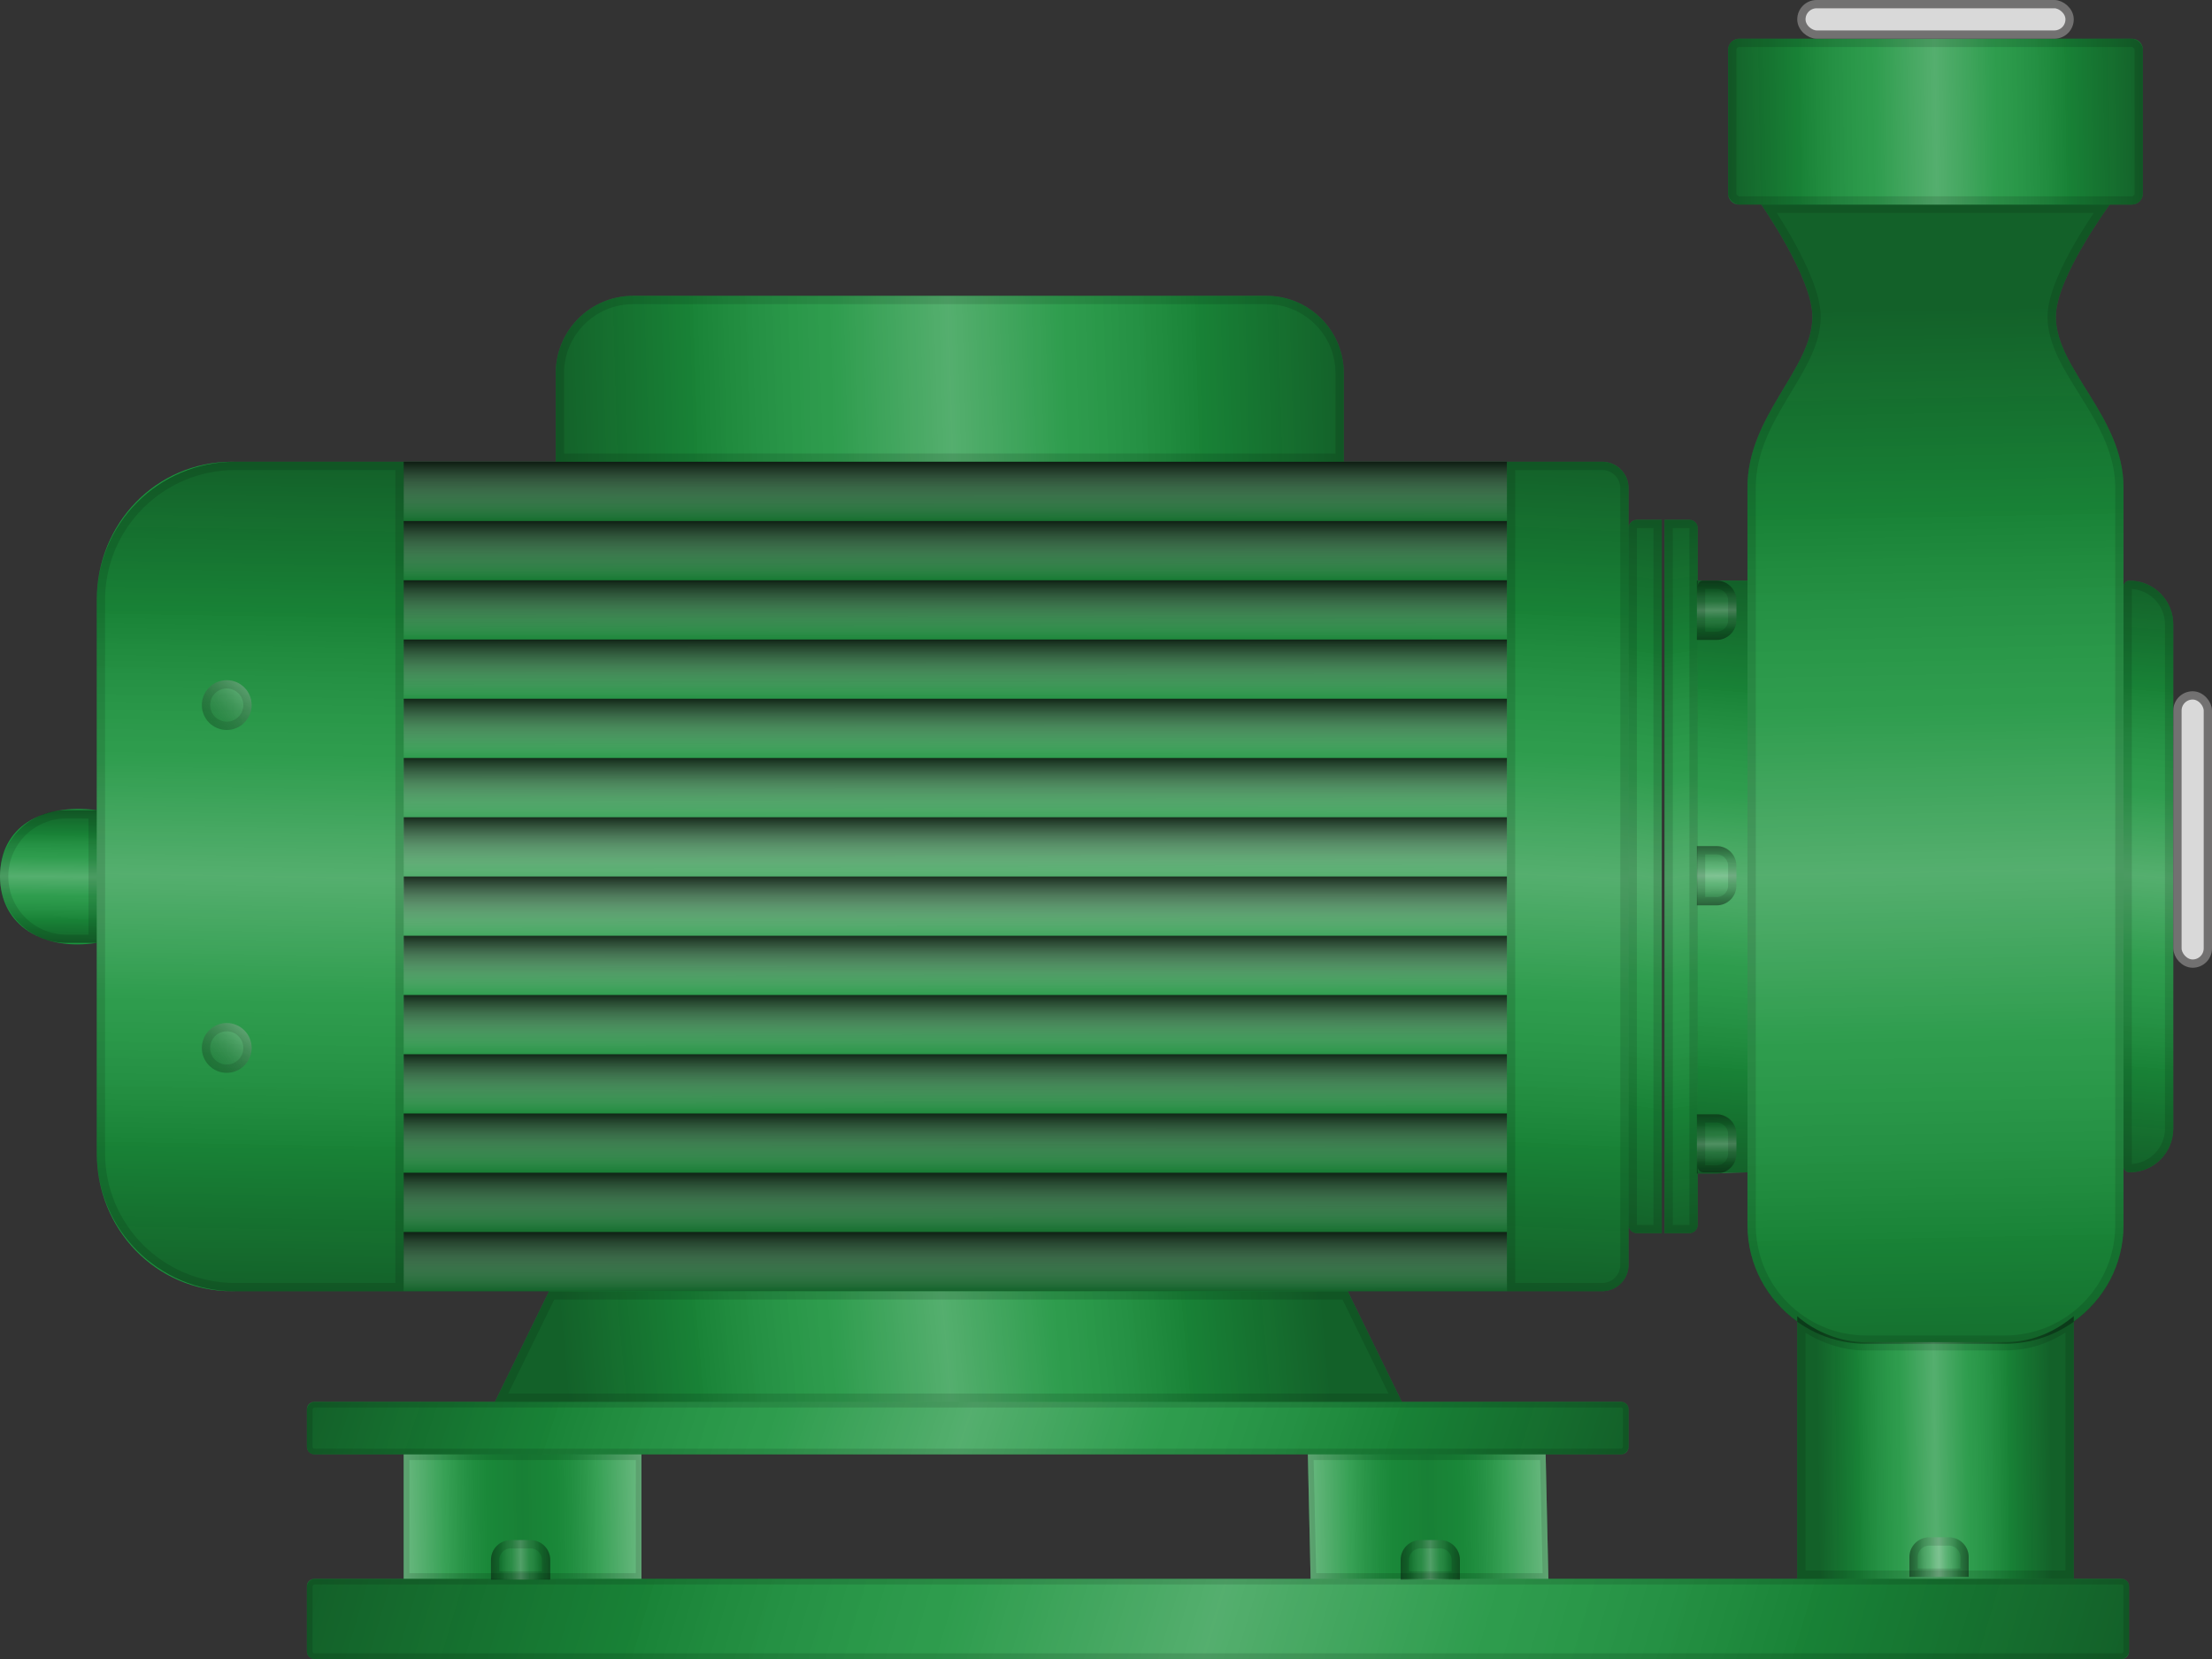 <svg xmlns="http://www.w3.org/2000/svg" xmlns:tb="  svg" width="800" height="600" fill="none" version="1.1" viewBox="0 0 800 600"><rect x="0" y="0" width="800" height="600" fill="#333333" stroke="none"/>
<path d="m771 14c2.209 0 4 1.791 4 4v52c0 2.209-1.791 4-4 4h-8s-19.488 26.39-19.488 40.541c0 18.928 24.488 36.162 24.488 61.74v35.9c0-1.205 0.977-2.182 2.182-2.182 8.736 0 15.818 7.082 15.818 15.818v182.36c0 8.736-7.082 15.818-15.818 15.818-1.205 0-2.182-0.977-2.182-2.182v21.275c0 14.412-7.117 27.102-18 34.877v93.029h17.273c1.506 0 2.727 1.221 2.727 2.727v23.547c0 1.506-1.22 2.727-2.727 2.727h-653.55c-1.506 0-2.727-1.22-2.727-2.727v-23.547c0-1.506 1.221-2.727 2.727-2.727h32.273v-45h-32.273c-1.506 0-2.727-1.22-2.727-2.727v-13.547c0-1.506 1.221-2.727 2.727-2.727h65.273l19.582-40h-114.58c-27.614 0-49-22.386-49-50v-76c-19 3-35-6-35-24s15-26.5 35-24v-76c0-27.614 21.386-50 49-50h117v-32c0-15.464 12.536-28 28-28h229c15.464 0 28 12.536 28 28v32h93.455c5.271 0 9.545 4.274 9.545 9.545v14.455c0-1.657 1.343-3 3-3h9v258h-9c-1.657 0-3-1.343-3-3v14.455c0 5.271-4.274 9.545-9.545 9.545h-92.037l19.582 40h79.273c1.506 0 2.727 1.221 2.727 2.727v13.547c0 1.506-1.221 2.727-2.727 2.727h-27.273l1 45h90v-93.037c-10.883-7.783-18-20.482-18-34.894v-19.068l-9.445 0.225c-0.544 0.133-1.112 0.205-1.697 0.205h-6.857v18.57c0 1.657-1.343 3-3 3h-9v-258h9c1.657 0 3 1.343 3 3v19h18v-33.719c0-26.089 23.488-42.812 23.488-61.74 0-14.151-18.488-40.541-18.488-40.541h-8c-2.209 0-4-1.791-4-4v-52c0-2.209 1.791-4 4-4zm-298 512h-241v45h242z" fill="#1c943e" tb:tag="background"/><defs>
  <linearGradient id="paint0_linear_1595_97713" x1="181.32" x2="197.29" y1="210" y2="422.82" gradientTransform="matrix(-1 0 0 1 800 -0)" gradientUnits="userSpaceOnUse">
   <stop stop-color="#020202" stop-opacity=".35" offset="0"/>
   <stop stop-color="#020202" stop-opacity=".12" offset=".183"/>
   <stop stop-color="#fff" stop-opacity=".08" offset=".351"/>
   <stop stop-color="#fff" stop-opacity=".25" offset=".498"/>
   <stop stop-color="#fff" stop-opacity=".08" offset=".648"/>
   <stop stop-color="#020202" stop-opacity=".12" offset=".823"/>
   <stop stop-color="#020202" stop-opacity=".35" offset="1"/>
  </linearGradient>
  <linearGradient id="paint1_linear_1595_97713" x1="67.36" x2="59.59" y1="110.83" y2="519.97" gradientTransform="matrix(-1 0 0 1 800 -0)" gradientUnits="userSpaceOnUse">
   <stop stop-color="#020202" stop-opacity=".35" offset="0"/>
   <stop stop-color="#020202" stop-opacity=".12" offset=".183"/>
   <stop stop-color="#fff" stop-opacity=".08" offset=".351"/>
   <stop stop-color="#fff" stop-opacity=".25" offset=".498"/>
   <stop stop-color="#fff" stop-opacity=".08" offset=".648"/>
   <stop stop-color="#020202" stop-opacity=".12" offset=".823"/>
   <stop stop-color="#020202" stop-opacity=".35" offset="1"/>
  </linearGradient>
  <linearGradient id="paint2_linear_1595_97713" x1="189.12" x2="154.74" y1="188" y2="441.36" gradientTransform="matrix(-1 0 0 1 800 -0)" gradientUnits="userSpaceOnUse">
   <stop stop-color="#020202" stop-opacity=".35" offset="0"/>
   <stop stop-color="#020202" stop-opacity=".12" offset=".183"/>
   <stop stop-color="#fff" stop-opacity=".08" offset=".351"/>
   <stop stop-color="#fff" stop-opacity=".25" offset=".498"/>
   <stop stop-color="#fff" stop-opacity=".08" offset=".648"/>
   <stop stop-color="#020202" stop-opacity=".12" offset=".823"/>
   <stop stop-color="#020202" stop-opacity=".35" offset="1"/>
  </linearGradient>
  <linearGradient id="paint3_linear_1595_97713" x1="207.88" x2="242.26" y1="188" y2="441.36" gradientTransform="matrix(-1 0 0 1 800 -0)" gradientUnits="userSpaceOnUse">
   <stop stop-color="#020202" stop-opacity=".35" offset="0"/>
   <stop stop-color="#020202" stop-opacity=".12" offset=".183"/>
   <stop stop-color="#fff" stop-opacity=".08" offset=".351"/>
   <stop stop-color="#fff" stop-opacity=".25" offset=".498"/>
   <stop stop-color="#fff" stop-opacity=".08" offset=".648"/>
   <stop stop-color="#020202" stop-opacity=".12" offset=".823"/>
   <stop stop-color="#020202" stop-opacity=".35" offset="1"/>
  </linearGradient>
  <linearGradient id="paint4_linear_1595_97713" x1="243.56" x2="256.45" y1="167" y2="466.47" gradientTransform="matrix(-1 0 0 1 800 -0)" gradientUnits="userSpaceOnUse">
   <stop stop-color="#020202" stop-opacity=".35" offset="0"/>
   <stop stop-color="#020202" stop-opacity=".12" offset=".183"/>
   <stop stop-color="#fff" stop-opacity=".08" offset=".351"/>
   <stop stop-color="#fff" stop-opacity=".25" offset=".498"/>
   <stop stop-color="#fff" stop-opacity=".08" offset=".648"/>
   <stop stop-color="#020202" stop-opacity=".12" offset=".823"/>
   <stop stop-color="#020202" stop-opacity=".35" offset="1"/>
  </linearGradient>
  <linearGradient id="paint5_linear_1595_97713" x1="40.6" x2="38.234" y1="74" y2="223.98" gradientTransform="translate(-99 -849)" gradientUnits="userSpaceOnUse">
   <stop stop-color="#020202" stop-opacity=".35" offset="0"/>
   <stop stop-color="#020202" stop-opacity=".12" offset=".183"/>
   <stop stop-color="#fff" stop-opacity=".08" offset=".351"/>
   <stop stop-color="#fff" stop-opacity=".25" offset=".498"/>
   <stop stop-color="#fff" stop-opacity=".08" offset=".648"/>
   <stop stop-color="#020202" stop-opacity=".12" offset=".823"/>
   <stop stop-color="#020202" stop-opacity=".35" offset="1"/>
  </linearGradient>
  <linearGradient id="paint6_linear_1595_97713" x1="314" x2="598.77" y1="151.4" y2="159.94" gradientTransform="matrix(-1 0 0 1 800 -0)" gradientUnits="userSpaceOnUse">
   <stop stop-color="#020202" stop-opacity=".35" offset="0"/>
   <stop stop-color="#020202" stop-opacity=".12" offset=".183"/>
   <stop stop-color="#fff" stop-opacity=".08" offset=".351"/>
   <stop stop-color="#fff" stop-opacity=".25" offset=".498"/>
   <stop stop-color="#fff" stop-opacity=".08" offset=".648"/>
   <stop stop-color="#020202" stop-opacity=".12" offset=".823"/>
   <stop stop-color="#020202" stop-opacity=".35" offset="1"/>
  </linearGradient>
  <linearGradient id="paint7_linear_1595_97713" x1="57.895" x2="142.1" y1="558.09" y2="559.06" gradientTransform="matrix(-1 0 0 1 800 -0)" gradientUnits="userSpaceOnUse">
   <stop stop-color="#020202" stop-opacity=".35" offset="0"/>
   <stop stop-color="#020202" stop-opacity=".12" offset=".183"/>
   <stop stop-color="#fff" stop-opacity=".08" offset=".351"/>
   <stop stop-color="#fff" stop-opacity=".25" offset=".498"/>
   <stop stop-color="#fff" stop-opacity=".08" offset=".648"/>
   <stop stop-color="#020202" stop-opacity=".12" offset=".823"/>
   <stop stop-color="#020202" stop-opacity=".35" offset="1"/>
  </linearGradient>
  <linearGradient id="paint8_linear_1595_97713" x1="27.32" x2="43.288" y1="210" y2="422.82" gradientTransform="matrix(-1 0 0 1 800 -0)" gradientUnits="userSpaceOnUse">
   <stop stop-color="#020202" stop-opacity=".35" offset="0"/>
   <stop stop-color="#020202" stop-opacity=".12" offset=".183"/>
   <stop stop-color="#fff" stop-opacity=".08" offset=".351"/>
   <stop stop-color="#fff" stop-opacity=".25" offset=".498"/>
   <stop stop-color="#fff" stop-opacity=".08" offset=".648"/>
   <stop stop-color="#020202" stop-opacity=".12" offset=".823"/>
   <stop stop-color="#020202" stop-opacity=".35" offset="1"/>
  </linearGradient>
  <linearGradient id="paint9_linear_1595_97713" x1="790.9" x2="791.32" y1="293" y2="341" gradientTransform="matrix(-1 0 0 1 800 -0)" gradientUnits="userSpaceOnUse">
   <stop stop-color="#020202" stop-opacity=".35" offset="0"/>
   <stop stop-color="#020202" stop-opacity=".12" offset=".183"/>
   <stop stop-color="#fff" stop-opacity=".08" offset=".351"/>
   <stop stop-color="#fff" stop-opacity=".25" offset=".498"/>
   <stop stop-color="#fff" stop-opacity=".08" offset=".648"/>
   <stop stop-color="#020202" stop-opacity=".12" offset=".823"/>
   <stop stop-color="#020202" stop-opacity=".35" offset="1"/>
  </linearGradient>
  <linearGradient id="paint10_linear_1595_97713" x1="358.74" x2="357.32" y1="167" y2="467.02" gradientTransform="matrix(-1 0 0 1 800 -0)" gradientUnits="userSpaceOnUse">
   <stop stop-color="#020202" stop-opacity=".35" offset="0"/>
   <stop stop-color="#020202" stop-opacity=".12" offset=".183"/>
   <stop stop-color="#fff" stop-opacity=".08" offset=".351"/>
   <stop stop-color="#fff" stop-opacity=".25" offset=".498"/>
   <stop stop-color="#fff" stop-opacity=".08" offset=".648"/>
   <stop stop-color="#020202" stop-opacity=".12" offset=".823"/>
   <stop stop-color="#020202" stop-opacity=".35" offset="1"/>
  </linearGradient>
  <linearGradient id="paint11_linear_1595_97713" x1="458.66" x2="458.66" y1="188.43" y2="167" gradientTransform="matrix(-1 0 0 1 800 -0)" gradientUnits="userSpaceOnUse">
   <stop stop-color="#D9D9D9" stop-opacity="0" offset="0"/>
   <stop stop-color="#0C0C0C" stop-opacity=".8" offset="1"/>
  </linearGradient>
  <linearGradient id="paint12_linear_1595_97713" x1="458.66" x2="458.66" y1="209.86" y2="188.43" gradientTransform="matrix(-1 0 0 1 800 -0)" gradientUnits="userSpaceOnUse">
   <stop stop-color="#D9D9D9" stop-opacity="0" offset="0"/>
   <stop stop-color="#0C0C0C" stop-opacity=".8" offset="1"/>
  </linearGradient>
  <linearGradient id="paint13_linear_1595_97713" x1="458.66" x2="458.66" y1="231.29" y2="209.86" gradientTransform="matrix(-1 0 0 1 800 -0)" gradientUnits="userSpaceOnUse">
   <stop stop-color="#D9D9D9" stop-opacity="0" offset="0"/>
   <stop stop-color="#0C0C0C" stop-opacity=".8" offset="1"/>
  </linearGradient>
  <linearGradient id="paint14_linear_1595_97713" x1="458.66" x2="458.66" y1="252.71" y2="231.28" gradientTransform="matrix(-1 0 0 1 800 -0)" gradientUnits="userSpaceOnUse">
   <stop stop-color="#D9D9D9" stop-opacity="0" offset="0"/>
   <stop stop-color="#0C0C0C" stop-opacity=".8" offset="1"/>
  </linearGradient>
  <linearGradient id="paint15_linear_1595_97713" x1="458.66" x2="458.66" y1="274.14" y2="252.72" gradientTransform="matrix(-1 0 0 1 800 -0)" gradientUnits="userSpaceOnUse">
   <stop stop-color="#D9D9D9" stop-opacity="0" offset="0"/>
   <stop stop-color="#0C0C0C" stop-opacity=".8" offset="1"/>
  </linearGradient>
  <linearGradient id="paint16_linear_1595_97713" x1="458.66" x2="458.66" y1="295.57" y2="274.14" gradientTransform="matrix(-1 0 0 1 800 -0)" gradientUnits="userSpaceOnUse">
   <stop stop-color="#D9D9D9" stop-opacity="0" offset="0"/>
   <stop stop-color="#0C0C0C" stop-opacity=".8" offset="1"/>
  </linearGradient>
  <linearGradient id="paint17_linear_1595_97713" x1="458.66" x2="458.66" y1="317" y2="295.57" gradientTransform="matrix(-1 0 0 1 800 -0)" gradientUnits="userSpaceOnUse">
   <stop stop-color="#D9D9D9" stop-opacity="0" offset="0"/>
   <stop stop-color="#0C0C0C" stop-opacity=".8" offset="1"/>
  </linearGradient>
  <linearGradient id="paint18_linear_1595_97713" x1="458.66" x2="458.66" y1="338.43" y2="317" gradientTransform="matrix(-1 0 0 1 800 -0)" gradientUnits="userSpaceOnUse">
   <stop stop-color="#D9D9D9" stop-opacity="0" offset="0"/>
   <stop stop-color="#0C0C0C" stop-opacity=".8" offset="1"/>
  </linearGradient>
  <linearGradient id="paint19_linear_1595_97713" x1="458.66" x2="458.66" y1="359.86" y2="338.43" gradientTransform="matrix(-1 0 0 1 800 -0)" gradientUnits="userSpaceOnUse">
   <stop stop-color="#D9D9D9" stop-opacity="0" offset="0"/>
   <stop stop-color="#0C0C0C" stop-opacity=".8" offset="1"/>
  </linearGradient>
  <linearGradient id="paint20_linear_1595_97713" x1="458.66" x2="458.66" y1="381.29" y2="359.86" gradientTransform="matrix(-1 0 0 1 800 -0)" gradientUnits="userSpaceOnUse">
   <stop stop-color="#D9D9D9" stop-opacity="0" offset="0"/>
   <stop stop-color="#0C0C0C" stop-opacity=".8" offset="1"/>
  </linearGradient>
  <linearGradient id="paint21_linear_1595_97713" x1="458.66" x2="458.66" y1="402.71" y2="381.28" gradientTransform="matrix(-1 0 0 1 800 -0)" gradientUnits="userSpaceOnUse">
   <stop stop-color="#D9D9D9" stop-opacity="0" offset="0"/>
   <stop stop-color="#0C0C0C" stop-opacity=".8" offset="1"/>
  </linearGradient>
  <linearGradient id="paint22_linear_1595_97713" x1="458.66" x2="458.66" y1="424.14" y2="402.72" gradientTransform="matrix(-1 0 0 1 800 -0)" gradientUnits="userSpaceOnUse">
   <stop stop-color="#D9D9D9" stop-opacity="0" offset="0"/>
   <stop stop-color="#0C0C0C" stop-opacity=".8" offset="1"/>
  </linearGradient>
  <linearGradient id="paint23_linear_1595_97713" x1="458.66" x2="458.66" y1="445.57" y2="424.14" gradientTransform="matrix(-1 0 0 1 800 -0)" gradientUnits="userSpaceOnUse">
   <stop stop-color="#D9D9D9" stop-opacity="0" offset="0"/>
   <stop stop-color="#0C0C0C" stop-opacity=".8" offset="1"/>
  </linearGradient>
  <linearGradient id="paint24_linear_1595_97713" x1="458.66" x2="458.66" y1="467" y2="445.57" gradientTransform="matrix(-1 0 0 1 800 -0)" gradientUnits="userSpaceOnUse">
   <stop stop-color="#D9D9D9" stop-opacity="0" offset="0"/>
   <stop stop-color="#0C0C0C" stop-opacity=".8" offset="1"/>
  </linearGradient>
  <linearGradient id="paint25_linear_1595_97713" x1="736.14" x2="741.26" y1="167" y2="466.94" gradientTransform="matrix(-1 0 0 1 800 -0)" gradientUnits="userSpaceOnUse">
   <stop stop-color="#020202" stop-opacity=".35" offset="0"/>
   <stop stop-color="#020202" stop-opacity=".12" offset=".183"/>
   <stop stop-color="#fff" stop-opacity=".08" offset=".351"/>
   <stop stop-color="#fff" stop-opacity=".25" offset=".498"/>
   <stop stop-color="#fff" stop-opacity=".08" offset=".648"/>
   <stop stop-color="#020202" stop-opacity=".12" offset=".823"/>
   <stop stop-color="#020202" stop-opacity=".35" offset="1"/>
  </linearGradient>
  <linearGradient id="paint26_linear_1595_97713" x1="711.58" x2="722.92" y1="249" y2="262.25" gradientTransform="translate(-800 -0)" gradientUnits="userSpaceOnUse">
   <stop stop-color="#fff" stop-opacity=".35" offset="0"/>
   <stop stop-color="#020202" stop-opacity=".15" offset="1"/>
  </linearGradient>
  <linearGradient id="paint27_linear_1595_97713" x1="711.58" x2="722.92" y1="373" y2="386.25" gradientTransform="translate(-800 -0)" gradientUnits="userSpaceOnUse">
   <stop stop-color="#fff" stop-opacity=".35" offset="0"/>
   <stop stop-color="#020202" stop-opacity=".15" offset="1"/>
  </linearGradient>
  <linearGradient id="paint28_linear_1595_97713" x1="240" x2="326.99" y1="559.3" y2="560.36" gradientTransform="matrix(-1 0 0 1 800 -0)" gradientUnits="userSpaceOnUse">
   <stop stop-color="#fff" stop-opacity=".35" offset="0"/>
   <stop stop-color="#fff" stop-opacity=".12" offset=".183"/>
   <stop stop-color="#020202" stop-opacity=".08" offset=".351"/>
   <stop stop-color="#020202" stop-opacity=".133" offset=".498"/>
   <stop stop-color="#020202" stop-opacity=".08" offset=".648"/>
   <stop stop-color="#fff" stop-opacity=".12" offset=".823"/>
   <stop stop-color="#fff" stop-opacity=".35" offset="1"/>
  </linearGradient>
  <linearGradient id="paint29_linear_1595_97713" x1="579.7" x2="578.66" y1="571" y2="657" gradientTransform="translate(-1139 -803)" gradientUnits="userSpaceOnUse">
   <stop stop-color="#fff" stop-opacity=".35" offset="0"/>
   <stop stop-color="#fff" stop-opacity=".12" offset=".183"/>
   <stop stop-color="#020202" stop-opacity=".08" offset=".351"/>
   <stop stop-color="#020202" stop-opacity=".133" offset=".498"/>
   <stop stop-color="#020202" stop-opacity=".08" offset=".648"/>
   <stop stop-color="#fff" stop-opacity=".12" offset=".823"/>
   <stop stop-color="#fff" stop-opacity=".35" offset="1"/>
  </linearGradient>
  <linearGradient id="paint30_linear_1595_97713" x1="182.57" x2="182.77" y1="327.43" y2="306" gradientTransform="matrix(-1 0 0 1 800 -0)" gradientUnits="userSpaceOnUse">
   <stop stop-color="#020202" stop-opacity=".35" offset="0"/>
   <stop stop-color="#020202" stop-opacity=".12" offset=".183"/>
   <stop stop-color="#fff" stop-opacity=".08" offset=".351"/>
   <stop stop-color="#fff" stop-opacity=".25" offset=".498"/>
   <stop stop-color="#fff" stop-opacity=".08" offset=".648"/>
   <stop stop-color="#020202" stop-opacity=".12" offset=".823"/>
   <stop stop-color="#020202" stop-opacity=".35" offset="1"/>
  </linearGradient>
  <linearGradient id="paint31_linear_1595_97713" x1="182.57" x2="182.77" y1="231.43" y2="210" gradientTransform="matrix(-1 0 0 1 800 -0)" gradientUnits="userSpaceOnUse">
   <stop stop-color="#020202" stop-opacity=".35" offset="0"/>
   <stop stop-color="#020202" stop-opacity=".12" offset=".183"/>
   <stop stop-color="#fff" stop-opacity=".08" offset=".351"/>
   <stop stop-color="#fff" stop-opacity=".25" offset=".498"/>
   <stop stop-color="#fff" stop-opacity=".08" offset=".648"/>
   <stop stop-color="#020202" stop-opacity=".12" offset=".823"/>
   <stop stop-color="#020202" stop-opacity=".35" offset="1"/>
  </linearGradient>
  <linearGradient id="paint32_linear_1595_97713" x1="182.57" x2="182.77" y1="424.43" y2="403" gradientTransform="matrix(-1 0 0 1 800 -0)" gradientUnits="userSpaceOnUse">
   <stop stop-color="#020202" stop-opacity=".35" offset="0"/>
   <stop stop-color="#020202" stop-opacity=".12" offset=".183"/>
   <stop stop-color="#fff" stop-opacity=".08" offset=".351"/>
   <stop stop-color="#fff" stop-opacity=".25" offset=".498"/>
   <stop stop-color="#fff" stop-opacity=".08" offset=".648"/>
   <stop stop-color="#020202" stop-opacity=".12" offset=".823"/>
   <stop stop-color="#020202" stop-opacity=".35" offset="1"/>
  </linearGradient>
  <linearGradient id="paint33_linear_1595_97713" x1="689" x2="83.443" y1="586" y2="765.9" gradientTransform="translate(-800 -0)" gradientUnits="userSpaceOnUse">
   <stop stop-color="#020202" stop-opacity=".35" offset="0"/>
   <stop stop-color="#020202" stop-opacity=".12" offset=".183"/>
   <stop stop-color="#fff" stop-opacity=".08" offset=".351"/>
   <stop stop-color="#fff" stop-opacity=".25" offset=".498"/>
   <stop stop-color="#fff" stop-opacity=".08" offset=".648"/>
   <stop stop-color="#020202" stop-opacity=".12" offset=".823"/>
   <stop stop-color="#020202" stop-opacity=".35" offset="1"/>
  </linearGradient>
  <linearGradient id="paint34_linear_1595_97713" x1="689" x2="257.66" y1="516.83" y2="658.69" gradientTransform="translate(-800 -0)" gradientUnits="userSpaceOnUse">
   <stop stop-color="#020202" stop-opacity=".35" offset="0"/>
   <stop stop-color="#020202" stop-opacity=".12" offset=".183"/>
   <stop stop-color="#fff" stop-opacity=".08" offset=".351"/>
   <stop stop-color="#fff" stop-opacity=".25" offset=".498"/>
   <stop stop-color="#fff" stop-opacity=".08" offset=".648"/>
   <stop stop-color="#020202" stop-opacity=".12" offset=".823"/>
   <stop stop-color="#020202" stop-opacity=".35" offset="1"/>
  </linearGradient>
  <linearGradient id="paint35_linear_1595_97713" x1="318.89" x2="592.89" y1="501.56" y2="526.32" gradientTransform="matrix(-1 0 0 1 800 -0)" gradientUnits="userSpaceOnUse">
   <stop stop-color="#020202" stop-opacity=".35" offset="0"/>
   <stop stop-color="#020202" stop-opacity=".12" offset=".183"/>
   <stop stop-color="#fff" stop-opacity=".08" offset=".351"/>
   <stop stop-color="#fff" stop-opacity=".25" offset=".498"/>
   <stop stop-color="#fff" stop-opacity=".08" offset=".648"/>
   <stop stop-color="#020202" stop-opacity=".12" offset=".823"/>
   <stop stop-color="#020202" stop-opacity=".35" offset="1"/>
  </linearGradient>
  <linearGradient id="paint36_linear_1595_97713" x1="601" x2="622.43" y1="567.57" y2="567.77" gradientTransform="matrix(-1 0 0 1 800 -0)" gradientUnits="userSpaceOnUse">
   <stop stop-color="#020202" stop-opacity=".35" offset="0"/>
   <stop stop-color="#020202" stop-opacity=".12" offset=".183"/>
   <stop stop-color="#fff" stop-opacity=".08" offset=".351"/>
   <stop stop-color="#fff" stop-opacity=".25" offset=".498"/>
   <stop stop-color="#fff" stop-opacity=".08" offset=".648"/>
   <stop stop-color="#020202" stop-opacity=".12" offset=".823"/>
   <stop stop-color="#020202" stop-opacity=".35" offset="1"/>
  </linearGradient>
  <linearGradient id="paint37_linear_1595_97713" x1="272" x2="293.43" y1="567.57" y2="567.77" gradientTransform="matrix(-1 0 0 1 800 -0)" gradientUnits="userSpaceOnUse">
   <stop stop-color="#020202" stop-opacity=".35" offset="0"/>
   <stop stop-color="#020202" stop-opacity=".12" offset=".183"/>
   <stop stop-color="#fff" stop-opacity=".08" offset=".351"/>
   <stop stop-color="#fff" stop-opacity=".25" offset=".498"/>
   <stop stop-color="#fff" stop-opacity=".08" offset=".648"/>
   <stop stop-color="#020202" stop-opacity=".12" offset=".823"/>
   <stop stop-color="#020202" stop-opacity=".35" offset="1"/>
  </linearGradient>
  <linearGradient id="paint38_linear_1595_97713" x1="88" x2="109.43" y1="566.57" y2="566.77" gradientTransform="matrix(-1 0 0 1 800 -0)" gradientUnits="userSpaceOnUse">
   <stop stop-color="#020202" stop-opacity=".35" offset="0"/>
   <stop stop-color="#020202" stop-opacity=".12" offset=".183"/>
   <stop stop-color="#fff" stop-opacity=".08" offset=".351"/>
   <stop stop-color="#fff" stop-opacity=".25" offset=".498"/>
   <stop stop-color="#fff" stop-opacity=".08" offset=".648"/>
   <stop stop-color="#020202" stop-opacity=".12" offset=".823"/>
   <stop stop-color="#020202" stop-opacity=".35" offset="1"/>
  </linearGradient>
 </defs><path d="m614 212.04c0-1.129 0.916-2.045 2.045-2.045h15.955v214h-15.955c-1.129 0-2.045-0.916-2.045-2.045z" fill="url(#paint0_linear_1595_97713)" style="fill:url(#paint0_linear_1595_97713)"/><path d="m763 74h-126s18.488 26.389 18.488 40.54c0 18.928-23.488 35.651-23.488 61.74v266.79c0 23.748 19.252 42.933 43 42.933h50c23.748 0 43-19.158 43-42.906v-266.81c0-25.578-24.488-42.812-24.488-61.74 0-14.151 19.488-40.54 19.488-40.54z" fill="url(#paint1_linear_1595_97713)" style="fill:url(#paint1_linear_1595_97713)"/><path d="m758.72 77.502c0.51-0.752 0.973-1.424 1.377-2.003h-120.27c0.388 0.585 0.834 1.267 1.326 2.033 1.746 2.714 4.075 6.485 6.407 10.705 2.329 4.216 4.674 8.905 6.44 13.455 1.756 4.52 2.991 9.03 2.991 12.847 0 5.043-1.565 9.867-3.815 14.606-1.885 3.969-4.298 7.97-6.747 12.031-0.465 0.77-0.931 1.543-1.395 2.318-5.871 9.807-11.531 20.193-11.531 32.785v266.79c0 22.917 18.577 41.433 41.5 41.433h50c22.924 0 41.5-18.49 41.5-41.406v-266.81c0-12.316-5.889-22.689-12.018-32.573-0.455-0.734-0.911-1.465-1.367-2.195-2.584-4.141-5.135-8.227-7.122-12.276-2.345-4.778-3.98-9.641-3.98-14.696 0-3.832 1.306-8.351 3.157-12.873 1.863-4.551 4.335-9.242 6.791-13.458 2.458-4.221 4.913-7.991 6.753-10.706z" stroke="#000" stroke-opacity=".12" stroke-width="3"/><path d="m614 191c0-1.657-1.343-3-3-3h-9v258h9c1.657 0 3-1.343 3-3z" fill="url(#paint2_linear_1595_97713)" style="fill:url(#paint2_linear_1595_97713)"/><path d="m612.5 191c0-0.828-0.672-1.5-1.5-1.5h-7.5v255h7.5c0.828 0 1.5-0.672 1.5-1.5z" stroke="#000" stroke-opacity=".12" stroke-width="3"/><path d="m589 191c0-1.657 1.343-3 3-3h9v258h-9c-1.657 0-3-1.343-3-3z" fill="url(#paint3_linear_1595_97713)" style="fill:url(#paint3_linear_1595_97713)"/><path d="m590.5 191c0-0.828 0.672-1.5 1.5-1.5h7.5v255h-7.5c-0.828 0-1.5-0.672-1.5-1.5z" stroke="#000" stroke-opacity=".12" stroke-width="3"/><path d="m545 167h34.455c5.271 0 9.545 4.274 9.545 9.545v280.91c0 5.271-4.274 9.545-9.545 9.545h-34.455z" fill="url(#paint4_linear_1595_97713)" style="fill:url(#paint4_linear_1595_97713)"/><path d="m546.5 168.5h32.955c4.443 0 8.045 3.602 8.045 8.045v280.91c0 4.443-3.602 8.045-8.045 8.045h-32.955z" stroke="#000" stroke-opacity=".12" stroke-width="3"/><rect transform="matrix(0,-1,-1,0,0,0)" x="-74" y="-775" width="60" height="150" rx="4" fill="url(#paint5_linear_1595_97713)" style="fill:url(#paint5_linear_1595_97713)"/><rect transform="matrix(0,-1,-1,0,0,0)" x="-72.5" y="-773.5" width="57" height="147" rx="2.5" stroke="#000" stroke-opacity=".12" stroke-width="3"/><path d="m486 167v-32c0-15.464-12.536-28-28-28h-229c-15.464 0-28 12.536-28 28v32z" fill="url(#paint6_linear_1595_97713)" style="fill:url(#paint6_linear_1595_97713)"/><path d="m484.5 165.5v-30.5c0-14.636-11.864-26.5-26.5-26.5h-229c-14.636 0-26.5 11.864-26.5 26.5v30.5z" stroke="#000" stroke-opacity=".12" stroke-width="3"/><path d="m750 571v-95c-10.5 8.812-20.5 9.4-25 9.4h-51c-7.762 0-17.5-3.525-24-9.4v95z" fill="url(#paint7_linear_1595_97713)" style="fill:url(#paint7_linear_1595_97713)"/><path d="m700 486.9c-1e-4 0-2e-4 0-2e-4 -1.5v1.5h-26c-7.179 0-15.893-2.855-22.5-7.741v90.341h97v-90.417c-9.956 7.284-19.169 7.817-23.5 7.817h-24.999z" stroke="#000" stroke-opacity=".12" stroke-width="3"/><rect x="787.5" y="251.5" width="11" height="97" rx="5.5" fill="#d9d9d9" stroke="#727171" stroke-width="3"/><path d="m768 212.18c0-1.205 0.977-2.182 2.182-2.182 8.736 0 15.818 7.082 15.818 15.818v182.36c0 8.736-7.082 15.818-15.818 15.818-1.205 0-2.182-0.977-2.182-2.182z" fill="url(#paint8_linear_1595_97713)" style="fill:url(#paint8_linear_1595_97713)"/><path d="m769.5 212.18c0-0.377 0.305-0.682 0.682-0.682 7.908 0 14.318 6.41 14.318 14.318v182.36c0 7.908-6.41 14.318-14.318 14.318-0.377 0-0.682-0.305-0.682-0.682z" stroke="#000" stroke-opacity=".12" stroke-width="3"/><rect transform="matrix(0,-1,-1,0,0,0)" x="-12.5" y="-748.5" width="11" height="97" rx="5.5" fill="#d9d9d9" stroke="#727171" stroke-width="3"/><path d="m2e-3 317c0-13.255 10.745-24 24-24h11v48h-11c-13.255 0-24-10.745-24-24z" fill="url(#paint9_linear_1595_97713)" style="fill:url(#paint9_linear_1595_97713)"/><path d="m1.502 317c0-12.426 10.074-22.5 22.5-22.5h9.5v45h-9.5c-12.426 0-22.5-10.074-22.5-22.5z" stroke="#000" stroke-opacity=".12" stroke-width="3"/><path d="m545 167h-399v300h399z" fill="url(#paint10_linear_1595_97713)" style="fill:url(#paint10_linear_1595_97713)"/><path d="m545 167h-399v21.429h399z" fill="url(#paint11_linear_1595_97713)" style="fill:url(#paint11_linear_1595_97713)"/><path d="m545 188.43h-399v21.428h399z" fill="url(#paint12_linear_1595_97713)" style="fill:url(#paint12_linear_1595_97713)"/><path d="m545 209.86h-399v21.429h399z" fill="url(#paint13_linear_1595_97713)" style="fill:url(#paint13_linear_1595_97713)"/><path d="m545 231.28h-399v21.429h399z" fill="url(#paint14_linear_1595_97713)" style="fill:url(#paint14_linear_1595_97713)"/><path d="m545 252.71h-399v21.428h399z" fill="url(#paint15_linear_1595_97713)" style="fill:url(#paint15_linear_1595_97713)"/><path d="m545 274.14h-399v21.428h399z" fill="url(#paint16_linear_1595_97713)" style="fill:url(#paint16_linear_1595_97713)"/><path d="m545 295.57h-399v21.429h399z" fill="url(#paint17_linear_1595_97713)" style="fill:url(#paint17_linear_1595_97713)"/><path d="m545 317h-399v21.429h399z" fill="url(#paint18_linear_1595_97713)" style="fill:url(#paint18_linear_1595_97713)"/><path d="m545 338.43h-399v21.428h399z" fill="url(#paint19_linear_1595_97713)" style="fill:url(#paint19_linear_1595_97713)"/><path d="m545 359.86h-399v21.429h399z" fill="url(#paint20_linear_1595_97713)" style="fill:url(#paint20_linear_1595_97713)"/><path d="m545 381.28h-399v21.429h399z" fill="url(#paint21_linear_1595_97713)" style="fill:url(#paint21_linear_1595_97713)"/><path d="m545 402.71h-399v21.428h399z" fill="url(#paint22_linear_1595_97713)" style="fill:url(#paint22_linear_1595_97713)"/><path d="m545 424.14h-399v21.428h399z" fill="url(#paint23_linear_1595_97713)" style="fill:url(#paint23_linear_1595_97713)"/><path d="m545 445.57h-399v21.429h399z" fill="url(#paint24_linear_1595_97713)" style="fill:url(#paint24_linear_1595_97713)"/><path d="m35.002 217c0-27.614 22.386-50 50-50h61v300h-61c-27.614 0-50-22.386-50-50z" fill="url(#paint25_linear_1595_97713)" style="fill:url(#paint25_linear_1595_97713)"/><path d="m36.502 217c0-26.786 21.714-48.5 48.5-48.5h59.5v297h-59.5c-26.786 0-48.5-21.714-48.5-48.5z" stroke="#000" stroke-opacity=".12" stroke-width="3"/><circle transform="scale(-1,1)" cx="-82.002" cy="255" r="9" fill="url(#paint26_linear_1595_97713)" fill-opacity=".8" style="fill:url(#paint26_linear_1595_97713)"/><circle transform="scale(-1,1)" cx="-82.002" cy="255" r="7.5" stroke="#000" stroke-opacity=".12" stroke-width="3"/><circle transform="scale(-1,1)" cx="-82.002" cy="379" r="9" fill="url(#paint27_linear_1595_97713)" fill-opacity=".8" style="fill:url(#paint27_linear_1595_97713)"/><circle transform="scale(-1,1)" cx="-82.002" cy="379" r="7.5" stroke="#000" stroke-opacity=".12" stroke-width="3"/><path d="m560 571-1-45h-86l1 45z" fill="url(#paint28_linear_1595_97713)" style="fill:url(#paint28_linear_1595_97713)"/><path d="m475 569.98h83.954l-0.954-42.954h-83.954z" stroke="#000" stroke-opacity=".12" stroke-width="2.045"/><rect transform="matrix(0,-1,-1,0,0,0)" x="-571" y="-232" width="45" height="86" fill="url(#paint29_linear_1595_97713)" style="fill:url(#paint29_linear_1595_97713)"/><rect transform="matrix(0,-1,-1,0,0,0)" x="-569.98" y="-230.98" width="42.954" height="83.954" stroke="#000" stroke-opacity=".12" stroke-width="2.045"/><path d="m613.71 327.43h7.146c3.943 0 7.14-3.197 7.14-7.14v-7.149c0-3.943-3.197-7.14-7.14-7.14h-7.146z" fill="url(#paint30_linear_1595_97713)" style="fill:url(#paint30_linear_1595_97713)"/><path d="m615.21 325.93h5.646c3.114 0 5.64-2.525 5.64-5.64v-7.149c0-3.115-2.526-5.64-5.64-5.64h-5.646z" stroke="#000" stroke-opacity=".12" stroke-width="3"/><path d="m613.71 231.43h7.146c3.943 0 7.14-3.197 7.14-7.14v-7.149c0-3.943-3.197-7.14-7.14-7.14h-7.146z" fill="url(#paint31_linear_1595_97713)" style="fill:url(#paint31_linear_1595_97713)"/><path d="m615.21 229.93h5.646c3.114 0 5.64-2.525 5.64-5.64v-7.149c0-3.115-2.526-5.64-5.64-5.64h-5.646z" stroke="#000" stroke-opacity=".12" stroke-width="3"/><path d="m613.71 424.43h7.143c3.945 0 7.143-3.198 7.143-7.143v-7.143c0-3.945-3.198-7.143-7.143-7.143h-7.143z" fill="url(#paint32_linear_1595_97713)" style="fill:url(#paint32_linear_1595_97713)"/><path d="m615.21 422.93h5.643c3.116 0 5.643-2.527 5.643-5.643v-7.143c0-3.116-2.527-5.643-5.643-5.643h-5.643z" stroke="#000" stroke-opacity=".12" stroke-width="3"/><rect transform="scale(-1,1)" x="-770" y="571" width="659" height="29" rx="2.727" fill="url(#paint33_linear_1595_97713)" style="fill:url(#paint33_linear_1595_97713)"/><rect transform="scale(-1,1)" x="-768.98" y="572.02" width="656.96" height="26.954" rx="1.705" stroke="#000" stroke-opacity=".12" stroke-width="2.045"/><rect transform="scale(-1,1)" x="-589" y="507" width="478" height="19" rx="2.727" fill="url(#paint34_linear_1595_97713)" style="fill:url(#paint34_linear_1595_97713)"/><rect transform="scale(-1,1)" x="-587.98" y="508.02" width="475.95" height="16.954" rx="1.705" stroke="#000" stroke-opacity=".12" stroke-width="2.045"/><path d="m507 507-19.582-40h-288.84l-19.582 40z" fill="url(#paint35_linear_1595_97713)" style="fill:url(#paint35_linear_1595_97713)"/><path d="m199.52 468.5-18.114 37h323.19l-18.114-37z" stroke="#000" stroke-opacity=".12" stroke-width="3"/><path d="m199 571.28v-7.143c0-3.945-3.198-7.143-7.143-7.143h-7.143c-3.945 0-7.143 3.198-7.143 7.143v7.143z" fill="url(#paint36_linear_1595_97713)" style="fill:url(#paint36_linear_1595_97713)"/><path d="m197.5 569.78v-5.643c0-3.116-2.526-5.643-5.643-5.643h-7.143c-3.116 0-5.643 2.527-5.643 5.643v5.643z" stroke="#000" stroke-opacity=".12" stroke-width="3"/><path d="m528 571.28v-7.143c0-3.945-3.198-7.143-7.143-7.143h-7.143c-3.945 0-7.143 3.198-7.143 7.143v7.143z" fill="url(#paint37_linear_1595_97713)" style="fill:url(#paint37_linear_1595_97713)"/><path d="m526.5 569.78v-5.643c0-3.116-2.526-5.643-5.643-5.643h-7.143c-3.116 0-5.643 2.527-5.643 5.643v5.643z" stroke="#000" stroke-opacity=".12" stroke-width="3"/><path d="m712 570.28v-7.143c0-3.945-3.198-7.143-7.143-7.143h-7.143c-3.945 0-7.143 3.198-7.143 7.143v7.143z" fill="url(#paint38_linear_1595_97713)" style="fill:url(#paint38_linear_1595_97713)"/><path d="m710.5 568.78v-5.643c0-3.116-2.526-5.643-5.643-5.643h-7.143c-3.116 0-5.643 2.527-5.643 5.643v5.643z" stroke="#000" stroke-opacity=".12" stroke-width="3"/><path d="m771 14c2.209 0 4 1.791 4 4v52c0 2.209-1.791 4-4 4h-8s-19.488 26.39-19.488 40.541c0 18.928 24.488 36.162 24.488 61.74v35.9c0-1.205 0.977-2.182 2.182-2.182 8.736 0 15.818 7.082 15.818 15.818v182.36c0 8.736-7.082 15.818-15.818 15.818-1.205 0-2.182-0.977-2.182-2.182v21.275c0 14.412-7.117 27.102-18 34.877v93.029h17.273c1.506 0 2.727 1.221 2.727 2.727v23.547c0 1.506-1.22 2.727-2.727 2.727h-653.55c-1.506 0-2.727-1.22-2.727-2.727v-23.547c0-1.506 1.221-2.727 2.727-2.727h32.273v-45h-32.273c-1.506 0-2.727-1.22-2.727-2.727v-13.547c0-1.506 1.221-2.727 2.727-2.727h65.273l19.582-40h-114.58c-27.614 0-49-22.386-49-50v-76c-19 3-35-6-35-24s15-26.5 35-24v-76c0-27.614 21.386-50 49-50h117v-32c0-15.464 12.536-28 28-28h229c15.464 0 28 12.536 28 28v32h93.455c5.271 0 9.545 4.274 9.545 9.545v14.455c0-1.657 1.343-3 3-3h9v258h-9c-1.657 0-3-1.343-3-3v14.455c0 5.271-4.274 9.545-9.545 9.545h-92.037l19.582 40h79.273c1.506 0 2.727 1.221 2.727 2.727v13.547c0 1.506-1.221 2.727-2.727 2.727h-27.273l1 45h90v-93.037c-10.883-7.783-18-20.482-18-34.894v-19.068l-9.445 0.225c-0.544 0.133-1.112 0.205-1.697 0.205h-6.857v18.57c0 1.657-1.343 3-3 3h-9v-258h9c1.657 0 3 1.343 3 3v19h18v-33.719c0-26.089 23.488-42.812 23.488-61.74 0-14.151-18.488-40.541-18.488-40.541h-8c-2.209 0-4-1.791-4-4v-52c0-2.209 1.791-4 4-4zm-298 512h-241v45h242z" fill="#000" fill-opacity="0" tb:tag="clickArea"/>
</svg>